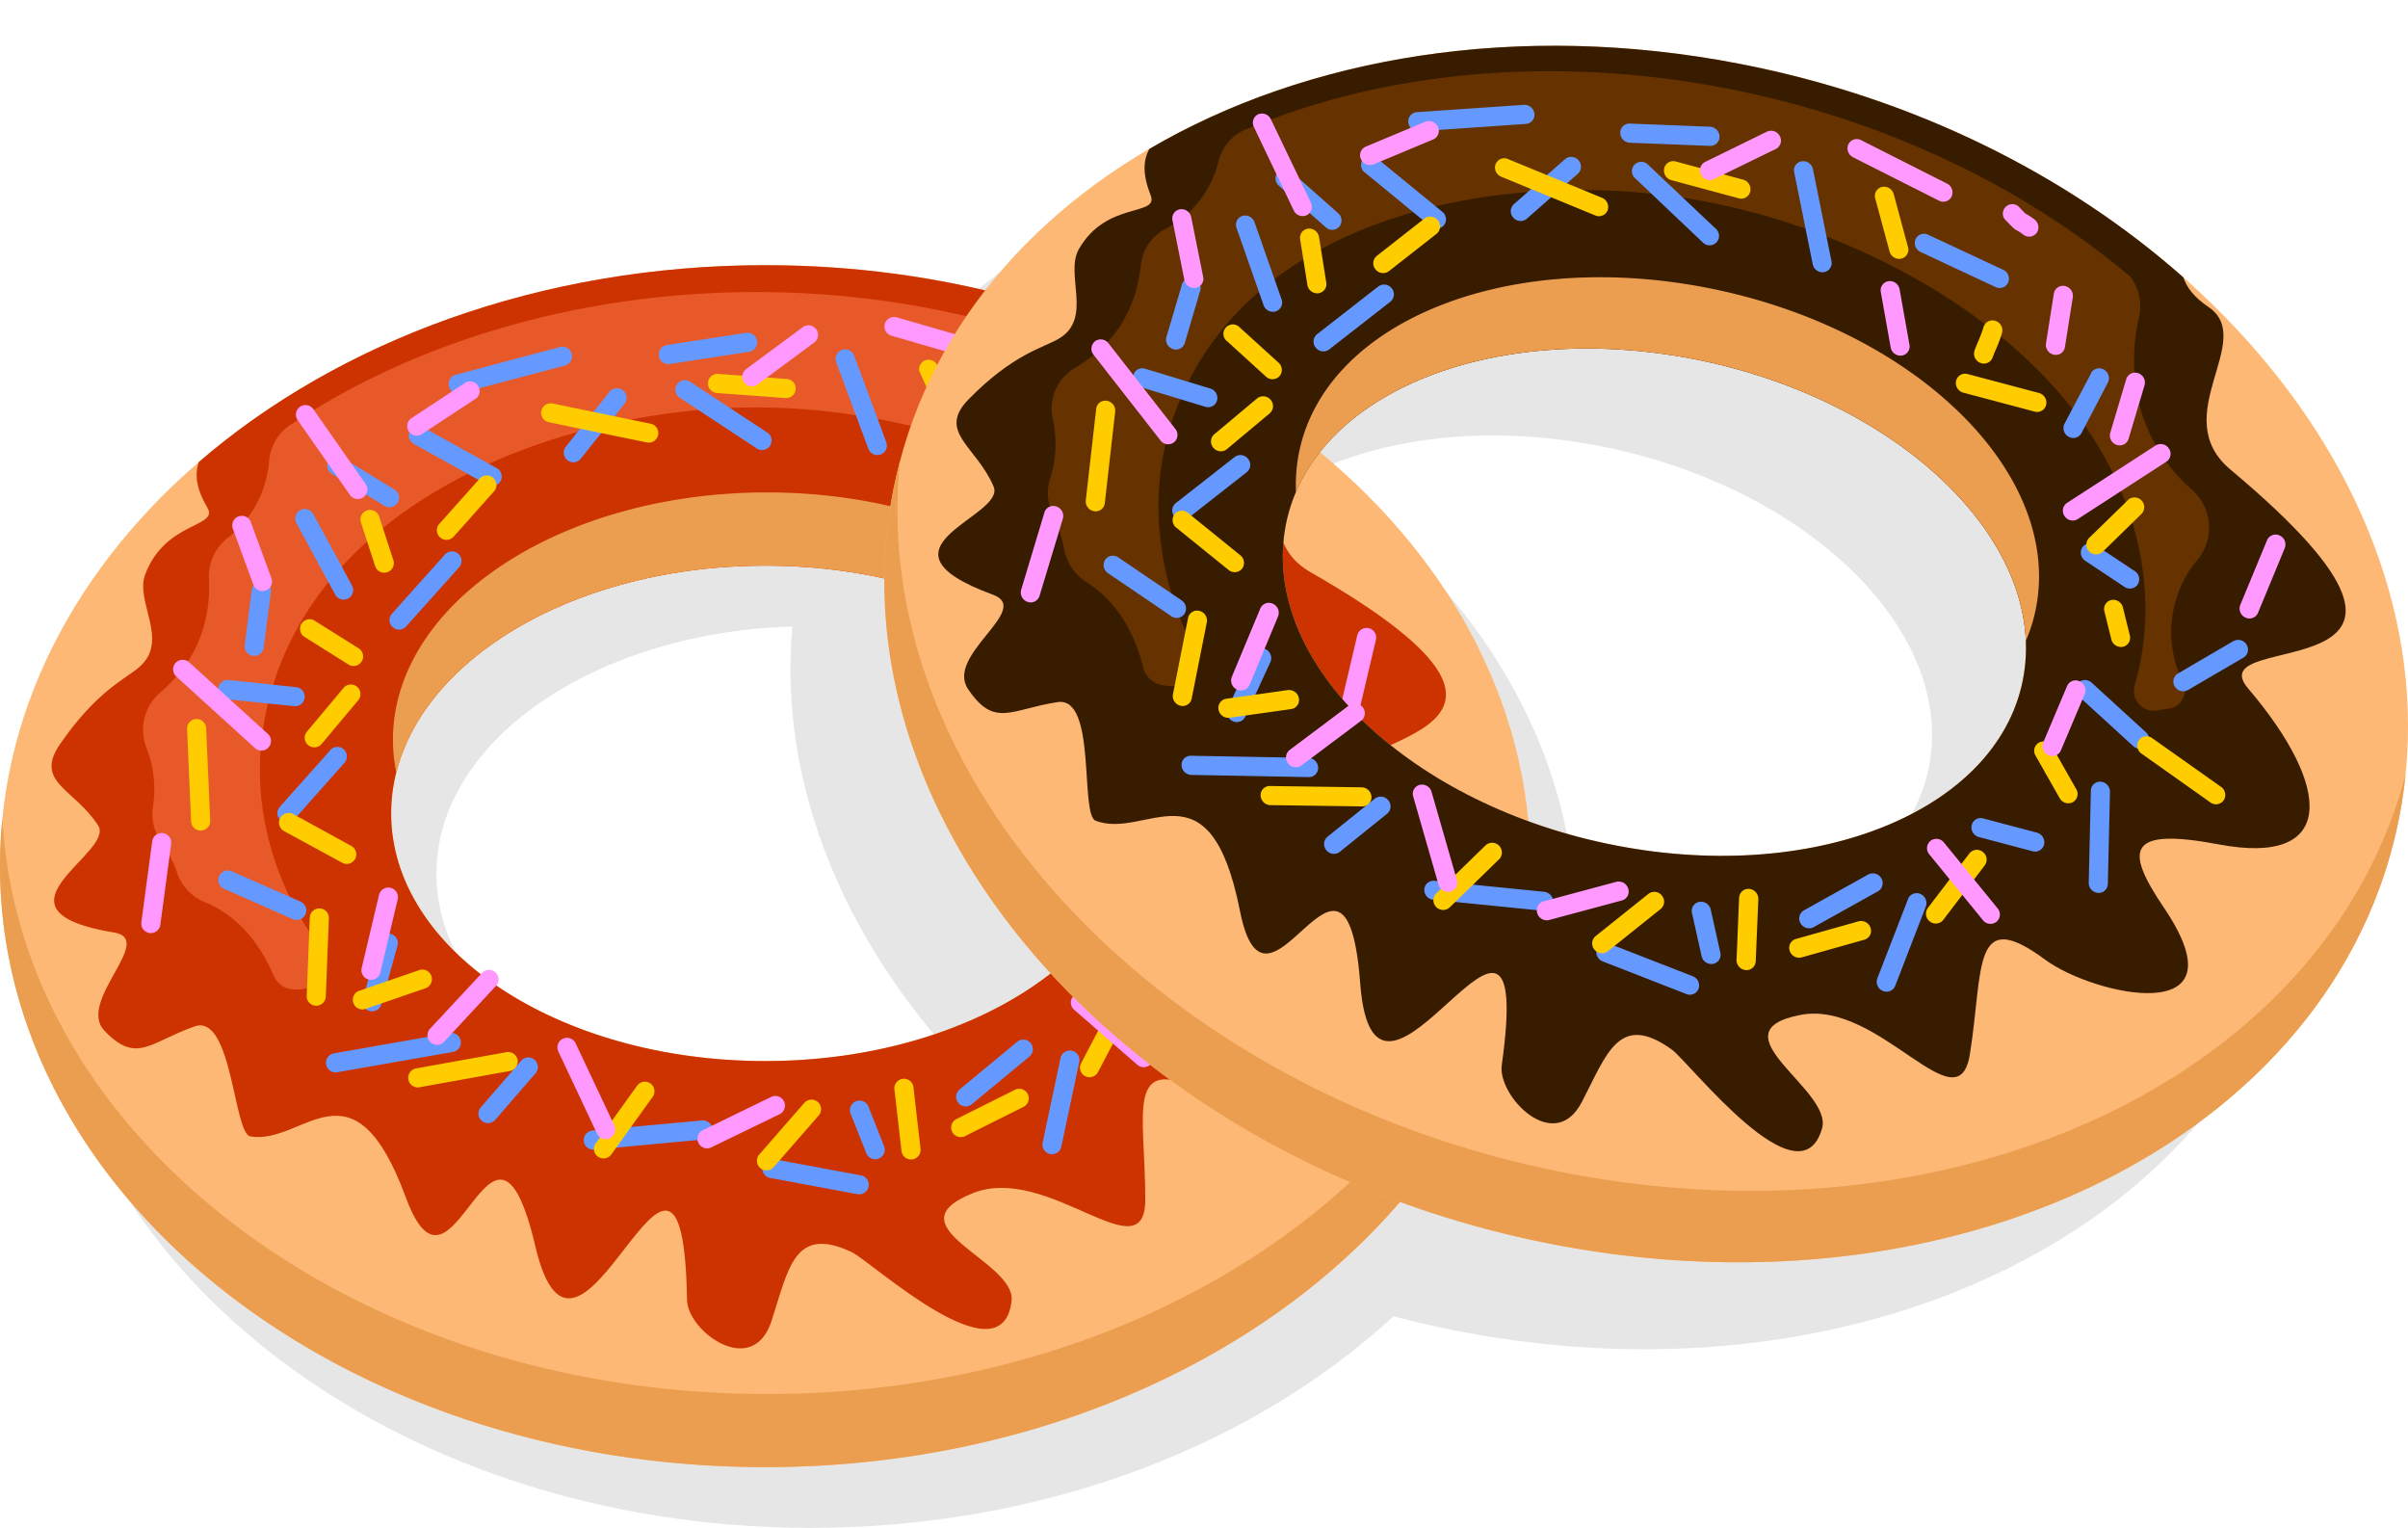<svg id="publicdomainvectors.org" xmlns="http://www.w3.org/2000/svg" viewBox="0 0 695.21 440.97"><defs><style>.cls-1{fill:#e6e6e6;}.cls-1,.cls-10,.cls-2,.cls-3,.cls-4,.cls-5,.cls-6,.cls-7,.cls-8,.cls-9{fill-rule:evenodd;}.cls-2{fill:#fcb874;}.cls-3{fill:#c30;}.cls-4{fill:#e8592a;}.cls-5{fill:#eb9e50;}.cls-6{fill:#69f;}.cls-7{fill:#fc0;}.cls-8{fill:#f9f;}.cls-9{fill:#381c00;}.cls-10{fill:#630;}</style></defs><title>donuts-10</title><path class="cls-1" d="M234,94C356.05,94,455,171.7,455,267.5S356.05,441,234,441,13.1,363.3,13.1,267.5,112,94,234,94Zm0,86.73c-59.65,0-108,32-108,71.5s48.36,71.49,108,71.49,108-32,108-71.49S293.69,180.77,234,180.77Z"/><path class="cls-1" d="M475.06,43.49C595.6,66.81,681.27,162,666.41,256.1S541.78,407.58,421.24,384.26,215,265.76,229.89,171.66,354.51,20.18,475.06,43.49Zm-13.46,85.2c-58.93-11.4-111.67,10.8-117.79,49.58s36.68,79.47,95.61,90.87,111.67-10.8,117.8-49.59S520.53,140.09,461.6,128.69Z"/><path class="cls-2" d="M220.93,76.54c122,0,220.94,77.66,220.94,173.46S343,423.47,220.93,423.47,0,345.8,0,250,98.92,76.54,220.93,76.54Zm0,86.73c-59.65,0-108,32-108,71.5s48.36,71.49,108,71.49,108-32,108-71.49S280.59,163.27,220.93,163.27Z"/><path class="cls-3" d="M220.93,76.54C272,76.54,319,90.14,356.4,113c1.47,2.72,4,5.09,8.42,7,15.31,6.73-7,33.38,13.53,45.15,88.28,50.53-3.05,46.58,14.83,61.46,28.64,23.84,32.75,45.93-1.32,46.11-26.83.15-26.54,6.63-12.82,21,29,30.41-16,29-31.25,21.45-23.24-11.42-17.14,5.57-17.14,31,0,21.91-28-10.48-49.78-1.78-24.26,9.71,12.58,19.54,11.18,31.16C289.25,399,251.44,364,245.9,361.41c-16.75-7.9-18.25,5-23.2,20-5.49,16.59-24.18,2.86-24.34-6.15-1.28-73-31.28,37.5-43.78-15.46C142.14,307.1,131,383.1,117.2,345.7,101.85,304,87.49,330.73,72.26,328c-4.85-.89-5.2-35.62-16.12-31.73-13,4.62-16.72,10.94-26,1.22C22.11,289,45,271.15,33,269.18c-38.9-6.44.41-22.92-4.67-30.91-6.74-10.58-18.59-12.42-11-23.48C27.91,199.41,36.23,196,40.19,192.56c8.88-7.68-1.24-18.72,1.71-26.68,5.7-15.42,21.3-13.63,18-19.28S56.2,137,57.38,133.38C97.8,98.46,156.11,76.54,220.93,76.54Zm0,86.73c-59.65,0-108,32-108,71.5s48.36,71.49,108,71.49,108-32,108-71.49S280.59,163.27,220.93,163.27Z"/><path class="cls-4" d="M92.27,273.17a87.82,87.82,0,0,1-15.48-34.23,80.27,80.27,0,0,1,0-33.34c13-61.28,85.67-88,141.47-88s128.46,26.71,141.48,88A80.11,80.11,0,0,1,360.89,232a5.54,5.54,0,0,0,7.58,5.82c1-.4,2-.78,3.1-1.12a5.55,5.55,0,0,0,2.84-8.42,33.18,33.18,0,0,1-1.31-35.55,14.42,14.42,0,0,0-4.72-19.71,46.77,46.77,0,0,1-20.89-27.55,57.8,57.8,0,0,1-1.81-18.8,14,14,0,0,0-3.78-10.54c-.13-.13-.25-.27-.37-.4C304.39,94.38,261,84.3,218.26,84.3c-46.58,0-95,12.2-134.21,38.19a14,14,0,0,0-6.39,10.8,30.54,30.54,0,0,1-1,5.63,30.93,30.93,0,0,1-10.91,16.34,14,14,0,0,0-5.42,11.89c.53,12.23-3.36,23.48-13.9,32.6l-.1.08a14.19,14.19,0,0,0-4,16.13,33.14,33.14,0,0,1,1.58,5.46,31.75,31.75,0,0,1,.28,11.2,13.93,13.93,0,0,0,2.52,10.6,32.44,32.44,0,0,1,2.78,4.68,37.78,37.78,0,0,1,1.61,3.89,13.94,13.94,0,0,0,8.07,8.61C69,264.52,75,272.39,79,281.58a6.55,6.55,0,0,0,6.51,4l.84,0a7.76,7.76,0,0,0,5.92-12.37Z"/><path class="cls-5" d="M441.66,242.73c.13,2.41.21,4.84.21,7.27,0,95.8-98.92,173.47-220.94,173.47S0,345.8,0,250a137.66,137.66,0,0,1,.7-13.82C5.56,328.6,102.51,402.37,221.43,402.37c116.09,0,211.26-70.3,220.23-159.64ZM220.93,163.27c54.81,0,100.08,27,107.07,62a48.26,48.26,0,0,0,1.44-11.64c0-39.49-48.36-71.5-108-71.5s-108,32-108,71.5a48.18,48.18,0,0,0,1,9.46C122.75,189.18,167.27,163.27,220.93,163.27Z"/><path class="cls-6" d="M85.65,151.12a2.76,2.76,0,1,1,4.84-2.64L101.63,169a2.76,2.76,0,0,1-4.85,2.64L85.65,151.12Zm33.9-22.94a2.76,2.76,0,1,1,2.68-4.82l21.09,11.72a2.76,2.76,0,1,1-2.68,4.82l-21.09-11.72Zm73.83-23.11a2.77,2.77,0,0,1-.82-5.48l22.85-3.52a2.77,2.77,0,0,1,.82,5.48l-22.85,3.52Zm48-.61a2.76,2.76,0,0,1,5.17-1.92l9.37,25.2a2.76,2.76,0,0,1-5.17,1.92l-9.37-25.2Zm39.41,15.78a2.76,2.76,0,0,1,1.36-5.35L305,120.75a2.76,2.76,0,0,1-1.37,5.34l-22.85-5.85Zm53.73,25.18a2.76,2.76,0,1,1,5.24,1.73L334.47,163a2.75,2.75,0,1,1-5.23-1.73l5.27-15.82Zm6.81,53.8a2.76,2.76,0,1,1,2.17-5.08l12.3,5.27a2.76,2.76,0,0,1-2.16,5.09l-12.31-5.28Zm4.3,39.06a2.76,2.76,0,0,1,2.94-4.67l17.59,11.13a2.76,2.76,0,1,1-2.95,4.67l-17.58-11.13Zm41.29-24.36a2.76,2.76,0,0,1,3.59,4.2l-14.29,12.3a2.76,2.76,0,1,1-3.59-4.2l14.29-12.3Zm-63.44,69.9a2.76,2.76,0,1,1,.37-5.51l15.87,1.1a2.76,2.76,0,1,1-.36,5.51l-15.88-1.1Zm29.68-19.39a2.76,2.76,0,1,1,5.47-.71l3.52,26.36a2.76,2.76,0,1,1-5.48.72l-3.51-26.37Zm-59.39,36.19a2.77,2.77,0,0,1,3.53,4.26l-16.61,13.75a2.77,2.77,0,1,1-3.53-4.26l16.61-13.75Zm12.4,4.8a2.76,2.76,0,0,1,5.41,1.13l-5.14,24.31a2.76,2.76,0,1,1-5.4-1.13l5.13-24.31ZM222.36,340a2.76,2.76,0,1,1,1-5.43l25.2,4.69a2.76,2.76,0,0,1-1,5.43L222.36,340Zm23.15-18.74,4.66,11.77a2.77,2.77,0,0,0,5.15-2l-4.66-11.78a2.77,2.77,0,0,0-5.15,2Zm-42.83,2.14a2.76,2.76,0,0,1,.5,5.5l-31.64,2.93a2.76,2.76,0,1,1-.5-5.5l31.64-2.93Zm-52.24-17.22a2.76,2.76,0,0,1,4.18,3.61L142.9,323.31a2.76,2.76,0,0,1-4.17-3.61l11.71-13.48Zm-20.65-8a2.77,2.77,0,1,1,1,5.45l-33.4,5.86a2.77,2.77,0,1,1-1-5.45l33.41-5.86Zm-20.35-26.73a2.76,2.76,0,0,1,5.32,1.47l-4.69,17a2.76,2.76,0,0,1-5.32-1.47l4.69-17Zm-22.66-11.2a2.76,2.76,0,1,1-2.22,5.06l-19.87-8.76a2.76,2.76,0,1,1,2.23-5.06l19.86,8.76Zm8.61-43.82a2.76,2.76,0,0,1,4.11,3.68L84.85,236.61a2.76,2.76,0,0,1-4.11-3.68l14.65-16.41ZM65.52,201.77a2.76,2.76,0,1,1,.56-5.49l19.34,2.05a2.76,2.76,0,1,1-.56,5.49l-19.34-2Zm7.21-31.52a2.76,2.76,0,1,1,5.48.7l-2.06,15.82a2.76,2.76,0,1,1-5.47-.69l2-15.83Zm103.13-57a2.77,2.77,0,1,1,4.33,3.44l-12.6,15.82a2.77,2.77,0,0,1-4.33-3.44l12.6-15.82Zm20.58,1.68a2.76,2.76,0,1,1,3-4.61l22.26,14.65a2.76,2.76,0,0,1-3,4.61l-22.27-14.65ZM128.5,160a2.76,2.76,0,0,1,4.11,3.68l-15.23,17a2.76,2.76,0,1,1-4.11-3.67l15.23-17ZM95.79,136.74,111,146a2.76,2.76,0,1,0,2.88-4.71L98.67,132a2.76,2.76,0,1,0-2.88,4.72ZM133,113.5l30.09-8a2.76,2.76,0,1,0-1.41-5.34l-30.09,8A2.76,2.76,0,0,0,133,113.5Z"/><path class="cls-7" d="M130.87,155a2.77,2.77,0,0,1-4.13-3.68l11.84-13.27a2.77,2.77,0,0,1,4.13,3.68L130.87,155Zm27.57-33.13a2.76,2.76,0,0,1,1.1-5.41L188,122.34a2.76,2.76,0,0,1-1.1,5.4l-28.42-5.86Zm48.41-8.44a2.77,2.77,0,0,1,.39-5.52l19.92,1.47a2.76,2.76,0,1,1-.39,5.51l-19.92-1.46Zm58.62-6a2.76,2.76,0,0,1,5-2.25L277,119.52a2.76,2.76,0,1,1-5,2.25l-6.45-14.36ZM302,138a2.76,2.76,0,1,1,5.47.8,41.63,41.63,0,0,1-1,4.89c-.2.79-.4,1.59-.58,2.61a2.76,2.76,0,1,1-5.43-1c.24-1.35.45-2.15.65-3A37.31,37.31,0,0,0,302,138ZM299.16,158a2.77,2.77,0,1,1,.37-5.52l21.09,1.47a2.76,2.76,0,1,1-.37,5.51L299.16,158Zm51.57,21.41a2.75,2.75,0,0,1,4.47,3.22l-9.47,13.14a2.76,2.76,0,0,1-4.48-3.22l9.48-13.14ZM349,212.55a2.76,2.76,0,1,1,5.08-2.14l3.22,7.61a2.76,2.76,0,1,1-5.08,2.15L349,212.55Zm-13.08,44.92a2.76,2.76,0,1,1,4.28-3.49L349,264.82a2.76,2.76,0,1,1-4.28,3.49l-8.79-10.84ZM321.51,289a2.76,2.76,0,0,1,4.89,2.55L317,309.45a2.75,2.75,0,1,1-4.88-2.55L321.51,289ZM293.13,314.5a2.76,2.76,0,0,1,2.47,4.93l-17,8.5a2.75,2.75,0,1,1-2.46-4.93l17-8.5Zm-34.92-.15a2.77,2.77,0,0,1,5.5-.63l2.05,17.87a2.76,2.76,0,0,1-5.49.63l-2.06-17.87Zm-25.91,3.89a2.76,2.76,0,0,1,4.15,3.63l-13.08,15a2.76,2.76,0,0,1-4.16-3.63l13.09-15Zm133.54-67.18a2.77,2.77,0,1,1,2.34-5l21.7,10.11a2.76,2.76,0,0,1-2.33,5l-21.71-10.1ZM184,313.3a2.76,2.76,0,0,1,4.48,3.22l-12,16.71A2.76,2.76,0,0,1,172,330l12-16.71Zm-37.8-9.6a2.76,2.76,0,0,1,1,5.43l-26.08,4.69a2.76,2.76,0,0,1-1-5.43l26.08-4.69Zm-25.32-23.63a2.77,2.77,0,1,1,1.8,5.23l-17,5.85a2.77,2.77,0,1,1-1.8-5.23l17-5.85ZM89.43,265a2.76,2.76,0,1,1,5.51.2l-.88,22.56a2.76,2.76,0,0,1-5.51-.19L89.43,265ZM82,239.89A2.77,2.77,0,0,1,84.7,235l16.73,9.18a2.76,2.76,0,1,1-2.66,4.84L82,239.89ZM54,210.42a2.76,2.76,0,0,1,5.52-.23l1.17,26.66a2.76,2.76,0,0,1-5.52.24L54,210.42Zm45.18-11.85a2.76,2.76,0,1,1,4.24,3.55l-10.55,12.6a2.76,2.76,0,0,1-4.24-3.55l10.55-12.6ZM88.08,183.93A2.76,2.76,0,1,1,91,179.26l12.6,7.91a2.76,2.76,0,0,1-2.94,4.67l-12.6-7.91Zm16.13-33.13a2.76,2.76,0,0,1,5.25-1.71l4.1,12.6a2.76,2.76,0,1,1-5.25,1.71Z"/><path class="cls-8" d="M46.29,266.93a2.76,2.76,0,0,1-5.48-.73l3.13-23.35a2.76,2.76,0,0,1,5.48.73l-3.13,23.35Zm4.51-71.75a2.77,2.77,0,0,1,3.73-4.09l22.81,20.75a2.76,2.76,0,0,1-3.72,4.09L50.8,195.18Zm16.37-42.72a2.77,2.77,0,0,1,5.19-1.91l6,16.36a2.76,2.76,0,1,1-5.19,1.9l-6-16.35ZM86,121.35a2.76,2.76,0,1,1,4.52-3.16l15.1,21.6a2.76,2.76,0,0,1-4.52,3.16L86,121.35Zm35.63,4.07a2.76,2.76,0,0,1-3-4.61l15.78-10.39a2.76,2.76,0,0,1,3,4.61l-15.79,10.39Zm97.2-14.55a2.76,2.76,0,1,1-3.28-4.43l16.22-12a2.76,2.76,0,0,1,3.29,4.44l-16.23,12Zm38.43-14a2.76,2.76,0,0,1,1.53-5.3l26.38,7.62a2.76,2.76,0,0,1-1.54,5.3l-26.37-7.62Zm46,9.52a2.75,2.75,0,1,1,3.3-4.41c1.94,1.45,2,1.46,2.15,1.52a16.13,16.13,0,0,1,2.71,1.14,2.77,2.77,0,1,1-2.47,5,11,11,0,0,0-1.88-.81c-.92-.29-1.09-.34-3.81-2.39Zm17.05,18.31a2.77,2.77,0,1,1,5.53,0V139.4a2.77,2.77,0,1,1-5.53,0V124.75Zm-38.58,22.54a2.76,2.76,0,1,1-5.21,1.8l-5.28-15.24a2.76,2.76,0,0,1,5.22-1.8l5.27,15.24Zm74.31,15.14a2.76,2.76,0,0,1,3.78,4l-22.54,21.25a2.77,2.77,0,1,1-3.79-4l22.55-21.25Zm-11.3-17.28-2.13,16.16a2.76,2.76,0,0,0,5.47.72l2.13-16.17a2.76,2.76,0,1,0-5.47-.71Zm47.14,38.16a2.77,2.77,0,0,1,5.39,1.25l-4.69,19.93a2.77,2.77,0,1,1-5.39-1.25l4.69-19.93Zm-81.76,108.2a2.77,2.77,0,0,1,3.64-4.18l18.17,15.83a2.77,2.77,0,1,1-3.64,4.17l-18.17-15.82Zm31.59-55.61a2.76,2.76,0,0,1,5.37,1.3l-4.25,17.43a2.76,2.76,0,0,1-5.36-1.3l4.24-17.43ZM222.65,316.61a2.76,2.76,0,0,1,2.41,5l-19.72,9.58a2.76,2.76,0,1,1-2.4-5l19.71-9.58Zm-61.46-13.12a2.76,2.76,0,0,1,5-2.35l11.17,23.7a2.76,2.76,0,1,1-5,2.36l-11.17-23.71ZM139,281a2.76,2.76,0,1,1,4,3.77L128.12,300.8a2.77,2.77,0,0,1-4.05-3.77L139,281Zm-29.58-22.67a2.77,2.77,0,1,1,5.39,1.28l-5,21.09a2.77,2.77,0,0,1-5.39-1.28Z"/><path class="cls-2" d="M502.18,18.4C622.72,41.71,708.4,136.9,693.54,231S568.91,382.48,448.37,359.16,242.16,240.66,257,146.56,381.64-4.92,502.18,18.4Zm-13.45,85.19c-58.93-11.4-111.67,10.8-117.79,49.59s36.68,79.46,95.61,90.86,111.67-10.8,117.79-49.59S547.66,115,488.73,103.59Z"/><path class="cls-9" d="M502.18,18.4c50.44,9.75,94.76,32.1,128.18,61.67,1,3,3.13,5.75,7.22,8.52,14.08,9.53-12.12,31.45,6.36,46.94,79.38,66.5-10.23,45.17,5.12,63.2,24.6,28.89,25.24,51.37-8.46,45-26.52-5-27.24,1.43-15.91,18.18,24,35.42-20.28,25.4-34.21,15.11-21.18-15.66-17.79,2.19-21.74,27.19-3.4,21.51-26.08-15.66-48.9-11.27-25.47,4.9,9.39,21.6,6.21,32.75-6.39,22.4-38.33-19.13-43.39-22.75-15.32-11-18.81,1.46-26,15.2-8,15.25-24.33-1.81-23.09-10.69,10.05-71.91-36.72,30.86-40.86-23.55-4.11-54.13-26.93,18.39-34.73-21-8.7-43.91-27-20.38-41.65-26-4.65-1.79.38-36-11-34.24-13.55,2.06-18.22,7.55-25.85-3.77-6.65-9.85,18.7-23,7.19-27.23-37.43-13.75,4-22.43.18-31.25-5-11.68-16.43-15.74-7.2-25.16,12.81-13.08,21.56-14.86,26-17.47,10-5.84,1.68-18.63,5.83-25.88,8-14,23.16-9.32,20.73-15.51S330.07,46.31,331.8,43C377.14,16.4,438.14,6,502.18,18.4Zm-13.45,85.19c-58.93-11.4-111.67,10.8-117.79,49.59s36.68,79.46,95.61,90.86,111.67-10.8,117.79-49.59S547.66,115,488.73,103.59Z"/><path class="cls-10" d="M344.57,187a90.42,90.42,0,0,1-10-36.58,79.7,79.7,0,0,1,.86-16.71,78.2,78.2,0,0,1,4.32-16c22.37-57.7,98.28-70.06,153.41-59.39S615.93,109,619.29,171.69a78.73,78.73,0,0,1-3,26.19,5.75,5.75,0,0,0,6.58,7.17c1.07-.21,2.15-.37,3.23-.51a5.14,5.14,0,0,0,4-2.76,5.38,5.38,0,0,0,.08-5,32.47,32.47,0,0,1-1.93-23.73,31,31,0,0,1,6.15-11.44,14.53,14.53,0,0,0-1.6-20.26,48.87,48.87,0,0,1-16.37-31.06,57.23,57.23,0,0,1,1.13-18.81,14.17,14.17,0,0,0-2.11-11.07l-.29-.46c-33.38-28.11-74.73-46.32-116.9-54.47-46-8.9-95.76-6.17-138.51,11.87a13.3,13.3,0,0,0-8,9.38,29.83,29.83,0,0,1-15.18,19.31,13.36,13.36,0,0,0-7.2,10.63c-1.38,12.12-7,22.43-18.79,29.37l-.11.07a13.71,13.71,0,0,0-6.48,15.07,33.71,33.71,0,0,1,.72,5.66,31.59,31.59,0,0,1-1.46,11.06,14,14,0,0,0,.85,10.89,33.73,33.73,0,0,1,2,5.13,36.21,36.21,0,0,1,1,4.13,14.65,14.65,0,0,0,6.64,10c9.12,5.93,13.83,14.81,16.33,24.6a6.9,6.9,0,0,0,5.81,5.17l.84.12a7.33,7.33,0,0,0,7.28-3.06A7.52,7.52,0,0,0,344.57,187Z"/><path class="cls-5" d="M694.46,223.82c-.25,2.39-.55,4.79-.92,7.18-14.86,94.1-124.63,151.48-245.17,128.16S242.16,240.66,257,146.56a134.55,134.55,0,0,1,2.83-13.44c-9.54,91.71,74.8,182.69,192.28,205.42,114.68,22.18,219.6-28.69,242.33-114.72ZM488.73,103.59c54.15,10.47,94.68,45.67,96.15,81.4a46.61,46.61,0,0,0,3.22-11.16C594.23,135,551.42,94.36,492.49,83s-111.67,10.8-117.8,49.59a48.47,48.47,0,0,0-.53,9.47C387.72,110.27,435.71,93.33,488.73,103.59Z"/><path class="cls-6" d="M357,65.8a2.66,2.66,0,0,1,1.67-3.47,2.86,2.86,0,0,1,3.52,1.8L370,86.41a2.67,2.67,0,0,1-1.67,3.46,2.86,2.86,0,0,1-3.53-1.8L357,65.8Zm37-16a2.79,2.79,0,0,1-.47-3.89,2.73,2.73,0,0,1,3.87-.34l19,15.55a2.79,2.79,0,0,1,.48,3.89,2.75,2.75,0,0,1-3.88.33L394,49.75Zm76.53-8.6a2.9,2.9,0,0,1-2.75-2.88,2.65,2.65,0,0,1,2.78-2.65l23.13.91a2.9,2.9,0,0,1,2.75,2.89,2.65,2.65,0,0,1-2.79,2.64l-23.12-.91ZM518,49.73a2.64,2.64,0,0,1,2.15-3.17,2.87,2.87,0,0,1,3.26,2.27l5.35,26.54a2.66,2.66,0,0,1-2.15,3.18,2.89,2.89,0,0,1-3.26-2.28L518,49.73Zm36.48,23a2.84,2.84,0,0,1-1.44-3.67,2.67,2.67,0,0,1,3.62-1.31l21.67,10.12a2.85,2.85,0,0,1,1.45,3.67,2.69,2.69,0,0,1-3.63,1.32L554.52,72.75Zm49.19,35a2.68,2.68,0,0,1,3.71-1.06,2.83,2.83,0,0,1,1.19,3.75L600.94,125a2.69,2.69,0,0,1-3.71,1.06,2.84,2.84,0,0,1-1.19-3.76l7.67-14.53Zm-1.62,54.15a2.81,2.81,0,0,1-.88-3.84,2.7,2.7,0,0,1,3.8-.74l11.34,7.53a2.81,2.81,0,0,1,.88,3.84,2.72,2.72,0,0,1-3.81.74l-11.33-7.53Zm-1.82,39.18a2.78,2.78,0,0,1-.26-3.9,2.75,2.75,0,0,1,3.9-.12l15.64,14.29a2.79,2.79,0,0,1,.26,3.91,2.75,2.75,0,0,1-3.89.12l-15.65-14.3Zm44.57-16a2.83,2.83,0,0,1,3.8,1,2.7,2.7,0,0,1-.91,3.76l-16,9.35a2.82,2.82,0,0,1-3.8-1,2.71,2.71,0,0,1,.9-3.77l16-9.35ZM571.32,241.6a2.88,2.88,0,0,1-2.08-3.38,2.65,2.65,0,0,1,3.3-2l15.52,4.11a2.88,2.88,0,0,1,2.09,3.38,2.66,2.66,0,0,1-3.31,2l-15.52-4.11Zm32.33-13.38a2.65,2.65,0,0,1,2.83-2.59,2.89,2.89,0,0,1,2.69,2.93l-.62,26.58a2.63,2.63,0,0,1-2.83,2.58,2.89,2.89,0,0,1-2.68-2.93l.61-26.57Zm-64.28,24.2a2.82,2.82,0,0,1,3.79,1.1,2.71,2.71,0,0,1-1,3.76l-18.54,10.33a2.83,2.83,0,0,1-3.79-1.11,2.71,2.71,0,0,1,1-3.75l18.54-10.33Zm11.5,7.08L542,282.4a2.85,2.85,0,0,0,1.61,3.62,2.68,2.68,0,0,0,3.56-1.48l8.84-22.9a2.86,2.86,0,0,0-1.61-3.62,2.69,2.69,0,0,0-3.56,1.48Zm-88.15,18a2.85,2.85,0,0,1-1.69-3.58,2.66,2.66,0,0,1,3.51-1.56l24.17,9.42a2.86,2.86,0,0,1,1.69,3.58,2.66,2.66,0,0,1-3.51,1.56l-24.17-9.42Zm25.77-14L491.27,276a2.89,2.89,0,0,0,3.31,2.21,2.66,2.66,0,0,0,2.1-3.23l-2.78-12.45a2.89,2.89,0,0,0-3.31-2.21,2.66,2.66,0,0,0-2.1,3.23Zm-42.64-6.08a2.89,2.89,0,0,1,2.58,3,2.65,2.65,0,0,1-2.94,2.46l-31.71-3.17a2.87,2.87,0,0,1-2.57-3,2.64,2.64,0,0,1,2.93-2.47l31.71,3.17Zm-48.93-26.9a2.79,2.79,0,0,1,3.89.47,2.74,2.74,0,0,1-.32,3.87l-13.67,11a2.78,2.78,0,0,1-3.89-.46,2.74,2.74,0,0,1,.32-3.88l13.67-11Zm-19.17-11.76a2.9,2.9,0,0,1,2.81,2.82,2.65,2.65,0,0,1-2.72,2.72l-33.9-.63a2.9,2.9,0,0,1-2.82-2.82,2.64,2.64,0,0,1,2.72-2.71l33.91.62Zm-16-30.14a2.68,2.68,0,0,1,3.65-1.24,2.85,2.85,0,0,1,1.38,3.7l-7.27,15.8a2.69,2.69,0,0,1-3.65,1.24,2.84,2.84,0,0,1-1.38-3.7l7.27-15.8ZM341.15,173.3a2.83,2.83,0,0,1,.83,3.86,2.72,2.72,0,0,1-3.82.69l-18.27-12.41a2.81,2.81,0,0,1-.83-3.85,2.72,2.72,0,0,1,3.82-.69l18.27,12.4Zm15.3-41.39a2.79,2.79,0,0,1,3.88.53,2.74,2.74,0,0,1-.39,3.86l-17,13.32a2.79,2.79,0,0,1-3.88-.53,2.74,2.74,0,0,1,.39-3.87l17-13.31Zm-27.23-20.2a2.88,2.88,0,0,1-2-3.45,2.66,2.66,0,0,1,3.37-1.84l18.79,5.71a2.86,2.86,0,0,1,2,3.44,2.66,2.66,0,0,1-3.37,1.85l-18.79-5.71Zm12-29.58a2.66,2.66,0,0,1,3.42-1.76,2.87,2.87,0,0,1,1.88,3.48L342.06,99a2.66,2.66,0,0,1-3.42,1.75,2.86,2.86,0,0,1-1.88-3.48l4.48-15.15ZM452,45.8A2.82,2.82,0,0,1,455.71,50l-14.9,13.13a2.78,2.78,0,0,1-3.91-.31,2.74,2.74,0,0,1,.17-3.89L452,45.8ZM472,51.38a2.7,2.7,0,1,1,3.7-3.94l19.73,18.64a2.71,2.71,0,1,1-3.71,4L472,51.38ZM397.93,82.69a2.79,2.79,0,0,1,3.88.53,2.73,2.73,0,0,1-.39,3.86l-17.69,13.79a2.78,2.78,0,0,1-3.88-.54,2.73,2.73,0,0,1,.39-3.86l17.69-13.78ZM369.22,53.61l13.54,12a2.74,2.74,0,0,0,3.89-.18,2.77,2.77,0,0,0-.32-3.9l-13.54-12a2.74,2.74,0,0,0-3.89.18,2.78,2.78,0,0,0,.32,3.9ZM409.6,37.9a2.89,2.89,0,0,1-3-2.58A2.65,2.65,0,0,1,409,32.38l31-2.12a2.88,2.88,0,0,1,3,2.57,2.65,2.65,0,0,1-2.47,2.94Z"/><path class="cls-7" d="M401,78.26a2.79,2.79,0,0,1-3.89-.52,2.74,2.74,0,0,1,.38-3.88l13.75-10.77a2.79,2.79,0,0,1,3.89.52,2.74,2.74,0,0,1-.38,3.88L401,78.26ZM433.41,51a2.85,2.85,0,0,1-1.62-3.61,2.68,2.68,0,0,1,3.55-1.49l27.17,11.19a2.86,2.86,0,0,1,1.62,3.61,2.67,2.67,0,0,1-3.55,1.49L433.41,51Zm49.14,1a2.88,2.88,0,0,1-2.08-3.39,2.65,2.65,0,0,1,3.31-2l19.46,5.24a2.89,2.89,0,0,1,2.08,3.39,2.67,2.67,0,0,1-3.32,2L482.55,52Zm58.84,5.28a2.66,2.66,0,0,1,1.94-3.31A2.87,2.87,0,0,1,546.72,56l4.14,15.34a2.65,2.65,0,0,1-1.94,3.31,2.87,2.87,0,0,1-3.39-2.06l-4.14-15.34Zm31.3,37.06a2.68,2.68,0,0,1,3.46-1.7A2.86,2.86,0,0,1,578,96.12a39.37,39.37,0,0,1-1.72,4.61c-.32.75-.65,1.49-1,2.46a2.67,2.67,0,0,1-3.52,1.56,2.86,2.86,0,0,1-1.69-3.58c.46-1.28.78-2,1.11-2.78a38.89,38.89,0,0,0,1.53-4.1Zm-5.86,19a2.88,2.88,0,0,1-2.09-3.38,2.66,2.66,0,0,1,3.31-2l20.61,5.47a2.88,2.88,0,0,1,2.09,3.38,2.66,2.66,0,0,1-3.31,2l-20.61-5.47Zm47.62,30.89a2.81,2.81,0,0,1,3.92,4L607,159.34a2.81,2.81,0,0,1-3.93-4l11.4-11.09Zm-6.89,32.23a2.65,2.65,0,0,1,2-3.27,2.86,2.86,0,0,1,3.34,2.13l2,8.1a2.66,2.66,0,0,1-2,3.27,2.88,2.88,0,0,1-3.34-2.13l-2-8.1Zm-19.89,41.62a2.7,2.7,0,0,1,1-3.74,2.82,2.82,0,0,1,3.77,1.13l7,12.33a2.71,2.71,0,0,1-1,3.74,2.83,2.83,0,0,1-3.78-1.14l-7-12.32Zm-19.08,28.25a2.73,2.73,0,0,1,3.85-.44,2.79,2.79,0,0,1,.58,3.88l-12,15.77a2.73,2.73,0,0,1-3.86.43,2.8,2.8,0,0,1-.58-3.88l12-15.76Zm-32,19.6a2.86,2.86,0,0,1,3.46,1.92,2.65,2.65,0,0,1-1.79,3.39l-18.11,5.1a2.86,2.86,0,0,1-3.46-1.92,2.65,2.65,0,0,1,1.79-3.39l18.11-5.1Zm-34.48-6.82a2.65,2.65,0,0,1,2.88-2.54,2.89,2.89,0,0,1,2.65,3l-.75,17.95A2.64,2.64,0,0,1,504,280a2.88,2.88,0,0,1-2.64-3l.74-17.95ZM475.92,258a2.77,2.77,0,0,1,3.88.49,2.74,2.74,0,0,1-.34,3.87L464.2,274.57a2.77,2.77,0,0,1-3.88-.49,2.74,2.74,0,0,1,.34-3.87L475.92,258Zm142.35-40.47a2.82,2.82,0,0,1-.76-3.87,2.72,2.72,0,0,1,3.84-.61l19.88,14.07A2.83,2.83,0,0,1,642,231a2.72,2.72,0,0,1-3.84.61l-19.87-14.07ZM429,243.9a2.81,2.81,0,0,1,3.92,4L418.44,262a2.81,2.81,0,0,1-3.92-4L429,243.9Zm-35.86-16.65a2.87,2.87,0,0,1,2.81,2.8,2.63,2.63,0,0,1-2.7,2.71l-26.48-.37a2.89,2.89,0,0,1-2.82-2.81,2.63,2.63,0,0,1,2.7-2.71l26.49.38Zm-21.35-28.06a2.89,2.89,0,0,1,3.21,2.36,2.66,2.66,0,0,1-2.25,3.12L355,207.17a2.88,2.88,0,0,1-3.2-2.36,2.65,2.65,0,0,1,2.24-3.12l17.73-2.5ZM343,178.39a2.66,2.66,0,0,1,3.24-2.07,2.87,2.87,0,0,1,2.18,3.31l-4.37,22a2.64,2.64,0,0,1-3.23,2.07,2.87,2.87,0,0,1-2.18-3.31l4.36-22Zm-3.39-26.08a2.8,2.8,0,0,1-.5-3.9,2.75,2.75,0,0,1,3.88-.36l15.09,12.21a2.8,2.8,0,0,1,.5,3.9,2.74,2.74,0,0,1-3.88.35l-15.09-12.2ZM316.47,118a2.65,2.65,0,0,1,3.06-2.32,2.88,2.88,0,0,1,2.43,3.14l-3,26.42a2.64,2.64,0,0,1-3.05,2.32,2.88,2.88,0,0,1-2.43-3.14l3-26.42Zm46.47-3a2.79,2.79,0,0,1,3.9.4,2.75,2.75,0,0,1-.26,3.9L354.2,129.65a2.77,2.77,0,0,1-3.89-.41,2.74,2.74,0,0,1,.26-3.89L362.94,115Zm-8.66-16.5a2.71,2.71,0,1,1,3.63-4l11.22,10.18a2.79,2.79,0,0,1,.26,3.91,2.75,2.75,0,0,1-3.89.12L354.28,98.49ZM375.35,69A2.66,2.66,0,0,1,377.64,66a2.9,2.9,0,0,1,3.17,2.41l2.1,13.16a2.65,2.65,0,0,1-2.3,3.08,2.88,2.88,0,0,1-3.16-2.41Z"/><path class="cls-8" d="M300.12,172a2.67,2.67,0,0,1-3.44,1.73,2.86,2.86,0,0,1-1.86-3.5l6.72-22.34A2.66,2.66,0,0,1,305,146.2a2.86,2.86,0,0,1,1.86,3.5L300.12,172Zm15.59-69.62a2.74,2.74,0,0,1,.43-3.87,2.79,2.79,0,0,1,3.88.56l19.32,24.75a2.74,2.74,0,0,1-.43,3.87,2.79,2.79,0,0,1-3.88-.57l-19.32-24.74ZM338.5,63.58a2.66,2.66,0,0,1,2.18-3.17,2.88,2.88,0,0,1,3.24,2.3l3.45,17.22a2.66,2.66,0,0,1-2.18,3.17,2.89,2.89,0,0,1-3.25-2.29L338.5,63.58ZM362,36.63A2.69,2.69,0,0,1,363.21,33a2.84,2.84,0,0,1,3.69,1.4l11.57,24.1a2.69,2.69,0,0,1-1.27,3.64,2.84,2.84,0,0,1-3.69-1.4L362,36.63Zm34.56,10.81a2.85,2.85,0,0,1-3.65-1.51,2.69,2.69,0,0,1,1.38-3.6l17.21-7.19a2.85,2.85,0,0,1,3.65,1.51,2.69,2.69,0,0,1-1.38,3.6l-17.21,7.19Zm98.28,4.28a2.82,2.82,0,0,1-3.72-1.3,2.69,2.69,0,0,1,1.16-3.68L510.13,38a2.82,2.82,0,0,1,3.72,1.3A2.69,2.69,0,0,1,512.69,43l-17.9,8.72Zm40.13-6.36a2.83,2.83,0,0,1-1.33-3.71,2.69,2.69,0,0,1,3.67-1.2L562.13,53a2.83,2.83,0,0,1,1.32,3.72,2.68,2.68,0,0,1-3.66,1.2L534.92,45.36Zm44,18.14a2.71,2.71,0,1,1,4-3.7c1.69,1.79,1.72,1.81,1.89,1.9a17,17,0,0,1,2.49,1.64,2.81,2.81,0,0,1,.66,3.88,2.73,2.73,0,0,1-3.86.51,12.56,12.56,0,0,0-1.73-1.16c-.87-.45-1-.54-3.4-3.07Zm14,21.24a2.65,2.65,0,0,1,3.16-2.19,2.9,2.9,0,0,1,2.31,3.25l-2.28,14.39a2.65,2.65,0,0,1-3.16,2.19,2.9,2.9,0,0,1-2.31-3.25l2.28-14.39ZM551.28,99.51a2.65,2.65,0,0,1-2.23,3.12,2.88,2.88,0,0,1-3.2-2.35l-2.85-16a2.66,2.66,0,0,1,2.23-3.12,2.88,2.88,0,0,1,3.2,2.35l2.85,16Zm71.06,29.08a2.81,2.81,0,0,1,3.84.86,2.72,2.72,0,0,1-.73,3.81l-25.57,16.56a2.79,2.79,0,0,1-3.83-.86,2.71,2.71,0,0,1,.72-3.81l25.57-16.56Zm-8.48-19.14-4.61,15.47a2.85,2.85,0,0,0,1.87,3.49,2.66,2.66,0,0,0,3.42-1.75l4.61-15.46a2.85,2.85,0,0,0-1.87-3.49,2.65,2.65,0,0,0-3.42,1.74Zm40.65,46.49a2.68,2.68,0,0,1,3.6-1.39,2.84,2.84,0,0,1,1.52,3.65l-7.72,18.68a2.68,2.68,0,0,1-3.6,1.39,2.85,2.85,0,0,1-1.53-3.65l7.73-18.68ZM557,246.6a2.75,2.75,0,0,1,.34-3.89,2.79,2.79,0,0,1,3.9.48l15.49,19a2.75,2.75,0,0,1-.34,3.89,2.79,2.79,0,0,1-3.9-.48L557,246.6ZM596.79,198a2.68,2.68,0,0,1,3.61-1.35,2.85,2.85,0,0,1,1.49,3.66l-6.9,16.3a2.66,2.66,0,0,1-3.6,1.36,2.83,2.83,0,0,1-1.49-3.66L596.79,198ZM466.65,254.53a2.88,2.88,0,0,1,3.44,2,2.67,2.67,0,0,1-1.84,3.38l-21,5.64a2.87,2.87,0,0,1-3.44-2,2.66,2.66,0,0,1,1.84-3.38l21-5.64ZM408,229.9a2.65,2.65,0,0,1,1.87-3.35,2.87,2.87,0,0,1,3.43,2L420.62,254a2.65,2.65,0,0,1-1.88,3.35,2.85,2.85,0,0,1-3.42-2L408,229.9Zm-18.44-26.35a2.81,2.81,0,0,1,3.88.61,2.72,2.72,0,0,1-.46,3.86l-17.23,12.92a2.81,2.81,0,0,1-3.88-.61,2.73,2.73,0,0,1,.47-3.86l17.22-12.92Zm-25.7-27.92a2.69,2.69,0,0,1,3.61-1.38,2.86,2.86,0,0,1,1.52,3.67l-8.23,19.75a2.69,2.69,0,0,1-3.61,1.38,2.86,2.86,0,0,1-1.52-3.66Z"/></svg>